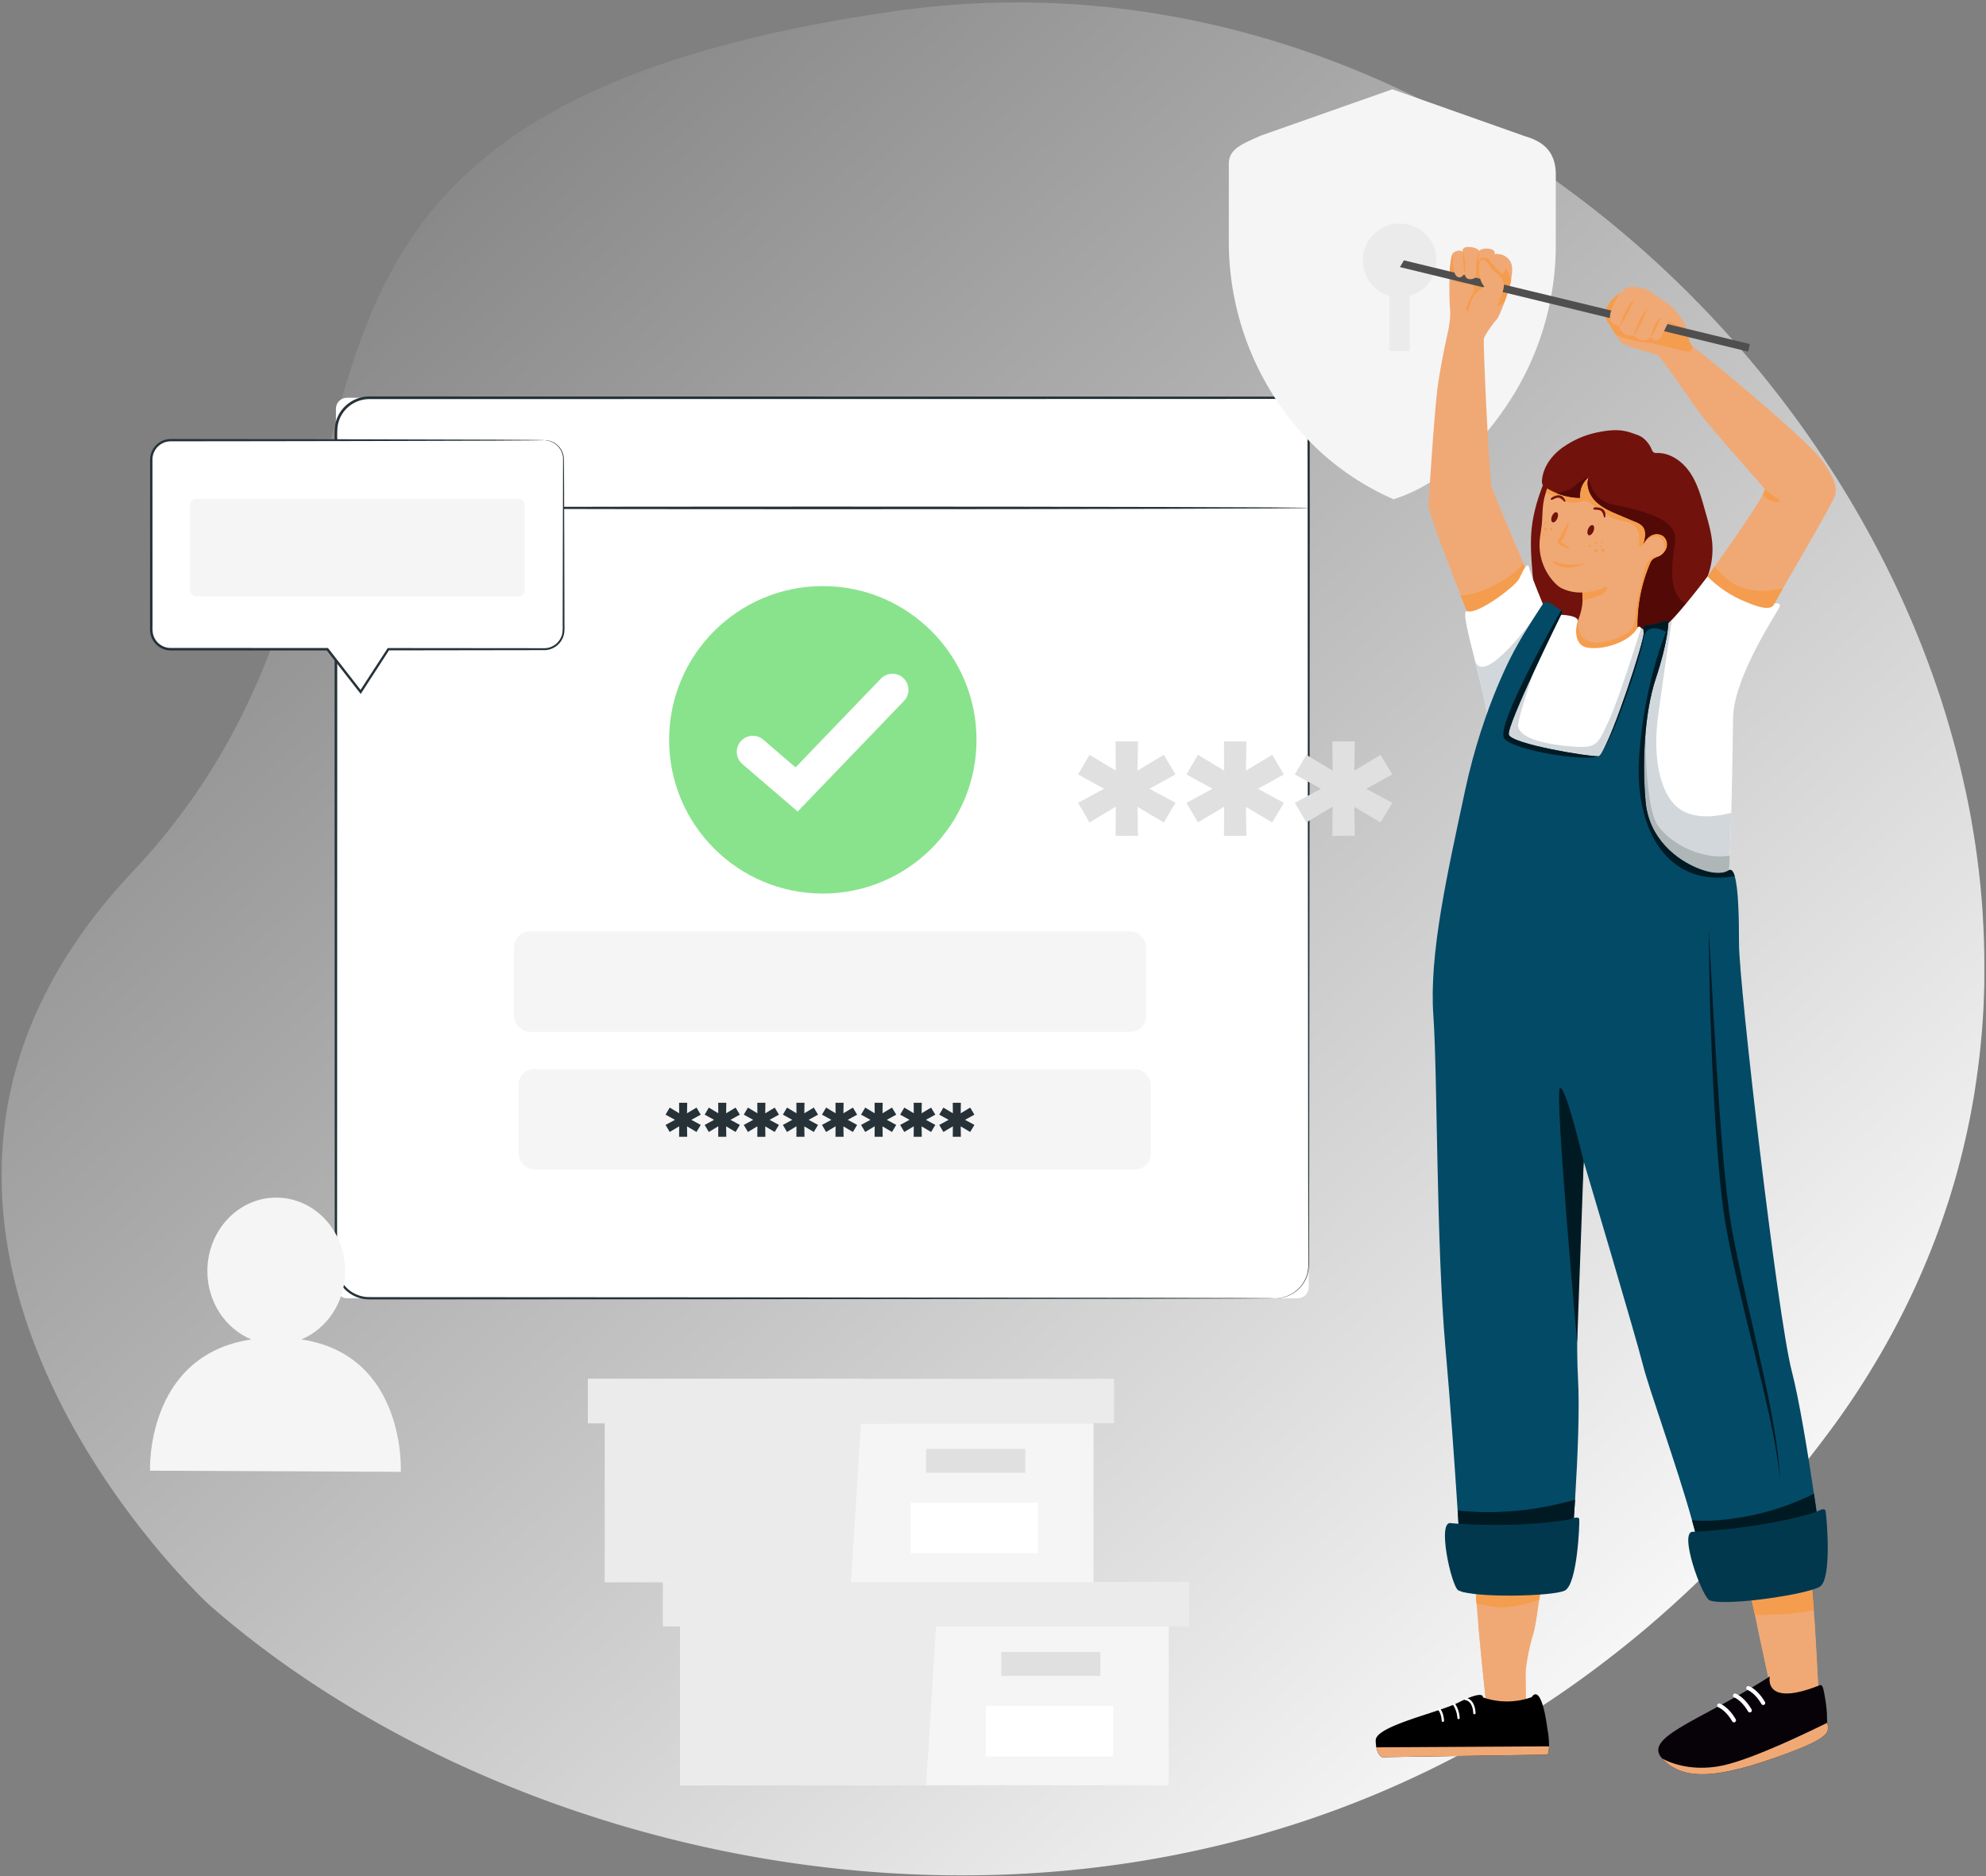 <svg xmlns="http://www.w3.org/2000/svg" xmlns:xlink="http://www.w3.org/1999/xlink" width="1188" height="1122" viewBox="0 0 1188 1122">
  <rect x="0" y="0" width="1188" height="1122" fill="#808080" stroke="none"/>
  <defs>
    <linearGradient id="linear-gradient" x1="0.125" y1="0.109" x2="0.891" y2="0.911" gradientUnits="objectBoundingBox">
      <stop offset="0" stop-color="#fff" stop-opacity="0"/>
      <stop offset="1" stop-color="#fff"/>
    </linearGradient>
    <clipPath id="clip-Contraseña_cambiada_success">
      <rect width="1188" height="1122"/>
    </clipPath>
  </defs>
  <g id="Contraseña_cambiada_success" data-name="Contraseña cambiada success" clip-path="url(#clip-Contraseña_cambiada_success)">
    <path id="Vector" d="M0,699.387v6.4c0,.505,0,.978.033,1.47,0,1.01.055,2.057.088,3.081L.186,712.1l.082,1.743c0,.561.06,1.112.082,1.673l.115,1.813c.038.581.077,1.156.121,1.737s.077,1.156.126,1.737.088,1.152.137,1.729c.082.974.164,1.955.263,2.919v.076q.066.758.148,1.515v.166c.051.459.1.922.148,1.394.06.6.126,1.2.2,1.809.033.248.055.505.088.743.093.759.181,1.516.28,2.268a.984.984,0,0,1,0,.126c.049.343.093.687.137,1.01q.107.851.23,1.707c.082.571.159,1.132.236,1.7.1.657.2,1.314.291,1.971.077.469.148.944.219,1.42.274,1.737.548,3.47.866,5.2q.132.758.28,1.515c.1.505.2,1.116.307,1.675.066.329.126.653.186.976v.11c.126.687.263,1.37.4,2.057.241,1.166.482,2.338.734,3.536.077.369.154.737.236,1.1.142.683.3,1.364.455,2.053.236,1.05.482,2.1.729,3.151.066.278.126.555.2.835.11.469.225.934.34,1.4.066.287.131.565.208.849s.115.475.181.707.1.435.159.647.1.409.159.611c.148.611.307,1.218.466,1.813q1.041,3.971,2.192,7.875a.957.957,0,0,0,.082.284c.033.1.049.166.071.252.077.238.143.505.214.723.225.763.449,1.515.685,2.278.258.849.548,1.7.795,2.526.2.657.406,1.308.619,1.961.241.763.488,1.515.734,2.278.1.3.2.611.307.914.2.621.411,1.236.619,1.853q1.315,3.878,2.74,7.693c.3.839.614,1.671.926,2.526.214.585.433,1.162.658,1.737l.148.383c.093.248.181.505.28.733s.214.557.323.839.252.647.384.974c.06.168.126.329.192.505l.9,2.288q.493,1.228,1,2.456l.356.849c.192.475.389.954.586,1.434,0,.052.049.092.071.142.181.445.367.89.548,1.33q1.452,3.453,2.976,6.844c.093.2.186.409.274.611.038.086.082.166.115.248a.147.147,0,0,1,0,.044c.214.475.433.95.641,1.426.323.7.641,1.4.97,2.091.268.581.548,1.158.8,1.727.367.789.74,1.561,1.1,2.34s.756,1.581,1.14,2.368q.548,1.138,1.1,2.254c.038.086.082.176.126.261.088.178.17.349.258.505.367.743.734,1.479,1.1,2.222s.674,1.34,1.014,2.021l.312.607c.093.186.192.373.291.561.422.823.844,1.641,1.277,2.454.241.469.488.934.734,1.4q4.274,8.08,8.735,15.658.472.821.954,1.621c.625,1.066,1.26,2.132,1.891,3.179.471.783.948,1.571,1.431,2.354.548.9,1.1,1.783,1.644,2.661.416.667.827,1.328,1.244,1.985q3.688,5.894,7.415,11.451,1.332,1.995,2.663,3.945l.055.076q4.077,5.966,8.094,11.477c.389.541.778,1.07,1.167,1.6q4.384,5.954,8.6,11.371c.121.16.247.311.373.469,6.269,8.04,12.215,15.152,17.537,21.214q3.48,3.965,6.576,7.33l.888.964c2.559,2.789,4.877,5.239,6.9,7.336l.778.807c3.288,3.364,5.683,5.718,6.993,6.97l1.134,1.072q2.74,2.435,5.562,4.824,10.6,9.093,21.893,17.76,17.6,13.561,36.805,26.134,6.33,4.148,12.824,8.168,2.642,1.647,5.3,3.253c.575.353,1.15.707,1.737,1.05q11.285,6.8,23.017,13.236c.849.475,1.709.938,2.564,1.4,1.585.859,3.169,1.719,4.764,2.558.669.363,1.342.721,2.011,1.074q23.346,12.336,48.227,23.111,19.054,8.242,38.908,15.5,8.62,3.151,17.395,6.1,26.562,8.94,54.255,15.947c84.635,21.382,176.061,28.408,267.219,15.8a639.5,639.5,0,0,0,64.978-12.421,612.884,612.884,0,0,0,183.265-78.1q12.151-7.715,24.113-16.109,13.579-9.557,26.891-20,6.328-4.966,12.6-10.137,3.552-2.941,7.124-5.95Q991,966.165,996.785,961a679.819,679.819,0,0,0,54.149-54.2q21.543-24.13,41.863-51.371c.323-.439.647-.869.97-1.3s.637-.879.954-1.308.729-1.01,1.1-1.486q1.36-1.848,2.673-3.7c.932-1.308,1.853-2.606,2.773-3.919.833-1.182,1.643-2.368,2.466-3.536l.811-1.176c.707-1.046,1.416-2.08,2.116-3.121s1.386-2.067,2.067-3.1l.839-1.272c.635-.954,1.26-1.921,1.885-2.885.242-.373.487-.753.723-1.126.549-.819,1.058-1.641,1.579-2.46l.365-.587c.254-.387.5-.783.747-1.176q2.246-3.537,4.383-7.142c.062-.092.116-.188.176-.288.769-1.268,1.529-2.526,2.274-3.8a1.606,1.606,0,0,0,.106-.178c.361-.6.717-1.212,1.094-1.823.132-.212.258-.435.385-.653.268-.453.547-.908.795-1.364l.214-.373c.6-1.01,1.188-2.067,1.775-3.1l.745-1.312q.922-1.632,1.825-3.268,1-1.8,1.969-3.6,2.366-4.349,4.6-8.707,1-1.95,1.989-3.9c.631-1.256,1.268-2.524,1.887-3.788.048-.09.1-.192.142-.288q.982-2.021,1.945-4l.034-.08c.651-1.364,1.3-2.727,1.935-4.091q.036-.066.066-.132.937-1.986,1.829-3.971c.385-.833.763-1.671,1.136-2.526.24-.505.475-1.07.711-1.6q.611-1.366,1.2-2.719c.2-.463.407-.934.6-1.4l.335-.773c.214-.505.427-1.01.635-1.485.258-.611.515-1.218.767-1.823.15-.339.3-.683.433-1.01s.27-.623.389-.934c.176-.409.351-.825.549-1.238l.393-.976c.461-1.12.911-2.246,1.366-3.372.07-.168.132-.329.2-.505.034-.082.066-.172.1-.264l.182-.465c.417-1.04.823-2.086,1.228-3.127.076-.182.142-.363.214-.549.214-.541.427-1.086.635-1.633.056-.14.1-.292.16-.439.136-.347.268-.691.4-1.034.088-.238.182-.471.264-.7.044-.112.088-.228.126-.337q.758-2.022,1.5-4.041a.46.46,0,0,0,.04-.122c.258-.687.5-1.38.755-2.067s.5-1.4.741-2.1a.1.1,0,0,1,.038-.1c.142-.389.27-.777.405-1.166q.488-1.384.964-2.763a.739.739,0,0,1,.05-.146c.471-1.38.932-2.763,1.4-4.143v-.046c.054-.166.11-.337.17-.505l.547-1.6c.116-.343.226-.683.335-1.01l.33-1.01c.449-1.374.876-2.753,1.3-4.127a1.326,1.326,0,0,1,.076-.268c.182-.551.351-1.1.515-1.647q.305-.991.593-1.975c.038-.122.076-.238.11-.363.208-.687.415-1.38.613-2.067.164-.545.323-1.086.483-1.631l.148-.505c.088-.314.18-.631.274-.944.2-.687.4-1.368.581-2.051l.312-1.112c.379-1.348.747-2.7,1.1-4.039l.066-.254q.476-1.773.937-3.536c.05-.2.106-.389.154-.585l.11-.435q.357-1.4.7-2.793c.032-.1.054-.2.082-.3.22-.879.437-1.753.651-2.632v-.05c.182-.763.367-1.515.549-2.288.142-.617.289-1.238.433-1.855.032-.15.07-.3.11-.453.148-.647.3-1.284.449-1.931a1.229,1.229,0,0,1,.066-.307c.208-.894.4-1.793.6-2.687.088-.413.182-.823.276-1.232.23-1.056.459-2.106.679-3.167.072-.353.154-.713.226-1.066a1.553,1.553,0,0,1,.054-.263c.016-.09.044-.2.06-.3.144-.661.276-1.318.405-1.981q.281-1.318.549-2.646c.05-.228.082-.449.126-.677.116-.587.23-1.162.339-1.753v-.1a.129.129,0,0,1,0-.04.5.5,0,0,1,.05-.262l.082-.455c.066-.333.126-.673.192-1.01.034-.234.076-.459.12-.693a2.359,2.359,0,0,1,.072-.373c.11-.561.214-1.122.313-1.687.038-.228.082-.465.126-.7.114-.641.224-1.288.333-1.929.05-.294.1-.581.154-.865l.214-1.226c.038-.244.076-.505.12-.723q.287-1.683.549-3.364v-.178a1.66,1.66,0,0,0,.032-.172l.2-1.292c.034-.188.056-.369.088-.551V648c.038-.248.082-.505.116-.739.048-.287.092-.581.136-.872s.084-.551.122-.825c.06-.373.114-.753.164-1.13.088-.541.164-1.076.236-1.621q.084-.554.16-1.108l.092-.641v-.086c.062-.4.116-.8.166-1.2a3.287,3.287,0,0,1,.054-.393c.094-.643.176-1.288.258-1.931l.116-.9c.132-1.01.258-2.061.389-3.091l.114-1.01c.088-.713.176-1.426.254-2.136.054-.455.108-.914.158-1.374l.11-.956v-.076a4.277,4.277,0,0,1,.056-.473c.086-.769.164-1.515.236-2.31,0-.146.038-.3.048-.443.056-.505.1-.974.148-1.46.04-.359.066-.713.1-1.072.056-.581.116-1.15.172-1.727q.41-4.268.717-8.526c.044-.577.078-1.152.122-1.727.06-.849.12-1.687.174-2.526l.034-.505c.082-1.314.164-2.638.236-3.955V603c0-.254.032-.505.044-.763.054-.93.1-1.875.148-2.8v-.525a3.65,3.65,0,0,1,.032-.591v-.571c.05-.964.094-1.925.128-2.889a6.014,6.014,0,0,1,.026-.709c0-.773.056-1.515.078-2.308,0-.419.032-.829.044-1.248l.038-1.328c0-.733.032-1.469.054-2.206v-2.052c0-.387,0-.773.028-1.156v-8.707c0-2.158,0-4.309-.054-6.467v-.044q-.051-2.594-.122-5.177v-.036c0-.869-.044-1.737-.076-2.608-.05-1.691-.116-3.384-.188-5.049v-.2c-.038-.839-.082-1.683-.126-2.526v-.026c-.032-.869-.082-1.737-.132-2.606s-.092-1.757-.148-2.638v-.313a3.3,3.3,0,0,0-.038-.611c0-.463-.054-.938-.088-1.4v-.419l-.164-2.41c-.11-1.6-.23-3.2-.357-4.8,0-.172-.032-.349-.044-.505-.064-.829-.13-1.651-.208-2.476-.088-1.086-.186-2.17-.286-3.253v-.076q-.147-1.632-.311-3.253c-.12-1.258-.252-2.526-.389-3.768-.12-1.148-.242-2.3-.373-3.45q-.344-2.965-.711-5.92-.21-1.638-.423-3.278t-.443-3.272c-.132-.96-.274-1.925-.411-2.885q-.285-1.986-.591-3.969l-.082-.547c-.128-.8-.254-1.611-.379-2.408-.17-1.1-.351-2.182-.547-3.268-.144-.92-.3-1.845-.455-2.763-.034-.166-.056-.337-.088-.505-.186-1.086-.373-2.172-.549-3.262s-.387-2.172-.591-3.253q-1.2-6.517-2.576-13c-.17-.809-.339-1.617-.547-2.43s-.341-1.555-.511-2.334l-.032-.152-.066-.294c-.356-1.605-.719-3.223-1.1-4.828-.2-.855-.4-1.707-.6-2.556-.072-.3-.138-.611-.214-.914l-.549-2.344q-.743-3.076-1.539-6.152c-.192-.773-.393-1.551-.6-2.33-.092-.377-.2-.753-.3-1.136q-1.315-5-2.739-9.975c-.21-.733-.411-1.46-.625-2.188s-.379-1.312-.549-1.969c-.261-.91-.547-1.815-.8-2.727q-.311-1.072-.641-2.138-.383-1.3-.795-2.6c-.214-.723-.439-1.446-.669-2.168-.817-2.622-1.645-5.247-2.51-7.859-.3-.92-.6-1.839-.91-2.747q-1.1-3.214-2.192-6.421c-.475-1.364-.952-2.733-1.442-4.1-.28-.783-.547-1.575-.843-2.358q-3.42-9.476-7.19-18.86-1.168-2.932-2.38-5.85-1.608-3.878-3.286-7.749c-.16-.373-.323-.753-.489-1.12-.076-.188-.152-.375-.24-.561s-.17-.373-.248-.561l-.455-1.04c-.148-.349-.3-.693-.455-1.036-.327-.747-.657-1.515-.99-2.242-.066-.152-.132-.307-.2-.465-.465-1.01-.927-2.066-1.392-3.1s-.871-1.913-1.316-2.879q-2.006-4.364-4.087-8.7c-.346-.727-.7-1.45-1.052-2.176-.471-.98-.954-1.961-1.436-2.939l-1.529-3.1c-1.146-2.282-2.3-4.546-3.474-6.844-.122-.242-.248-.483-.379-.727-.427-.843-.87-1.681-1.31-2.526q-1.713-3.282-3.474-6.567c-.471-.883-.954-1.773-1.436-2.652q-1.929-3.534-3.929-7.072c-.12-.222-.241-.443-.367-.661-.088-.168-.18-.323-.268-.479q-.587-1.045-1.18-2.086-.968-1.7-1.955-3.4c-.587-1.01-1.174-2.021-1.771-3.031s-1.238-2.112-1.863-3.167q-3.81-6.406-7.777-12.735c-.417-.663-.827-1.318-1.25-1.975l-.076-.128c-.357-.569-.719-1.136-1.1-1.7-.549-.829-1.058-1.661-1.589-2.486s-1-1.545-1.5-2.314q-5.343-8.212-10.961-16.275c-.629-.914-1.27-1.829-1.911-2.731l-.725-1.01c-.192-.274-.377-.541-.547-.8q-.779-1.105-1.567-2.206c-.549-.793-1.134-1.581-1.711-2.37q-1.018-1.423-2.061-2.837l-.679-.934-1.8-2.44q-2.45-3.294-4.932-6.567c-.549-.743-1.13-1.485-1.7-2.222q-2.483-3.22-5-6.421-.755-.97-1.527-1.939-6.861-8.622-14.036-17.023c-.3-.357-.607-.711-.914-1.07-.729-.859-1.468-1.707-2.192-2.562q-2.552-2.953-5.151-5.874c-.707-.789-1.408-1.585-2.114-2.369q-2.6-2.894-5.229-5.758-1.2-1.318-2.428-2.627-1.336-1.44-2.685-2.869c-.855-.9-1.7-1.8-2.554-2.7-.647-.667-1.288-1.339-1.935-2.021q-1.956-2.02-3.927-4.041-1-1.01-2.013-2.046c-.827-.849-1.643-1.682-2.494-2.526q-2.74-2.743-5.479-5.445l-2.7-2.622c-.459-.45-.93-.9-1.4-1.344q-.9-.874-1.8-1.727-2.483-2.364-4.982-4.7C873.227,46.6,708.22-19.745,534.079,5.254,497.361,10.527,464.9,16.972,436.2,24.479q-13.7,3.576-26.306,7.481c-151.177,46.789-185.835,127.2-210.66,220.4-.23.869-.466,1.743-.69,2.612-.351,1.324-.7,2.652-1.047,3.981q-.855,3.306-1.71,6.631-1.7,6.664-3.381,13.385-2.022,8.083-4.066,16.245c-2.839,11.3-5.771,22.732-8.949,34.268q-1.151,4.151-2.34,8.33c-.395,1.4-.806,2.793-1.211,4.187q-1.836,6.274-3.8,12.577-1.3,4.2-2.7,8.42-2.74,8.443-5.842,16.911c-.773,2.126-1.556,4.243-2.362,6.371-.269.711-.548,1.414-.816,2.12q-.921,2.42-1.874,4.814-.732,1.842-1.485,3.688c-.356.879-.718,1.753-1.1,2.632-.515,1.248-1.036,2.526-1.573,3.754q-1.545,3.636-3.173,7.278c-.5,1.126-1,2.248-1.524,3.374a390.084,390.084,0,0,1-31.434,56.245c-.586.875-1.184,1.743-1.776,2.616q-6.127,8.91-12.993,17.8-2.461,3.175-5.02,6.343-.855,1.06-1.721,2.11-1.726,2.108-3.507,4.229l-1.8,2.106c-.258.307-.548.611-.784.914s-.548.6-.784.908q-1.03,1.2-2.082,2.39-1.853,2.111-3.749,4.207-2.85,3.154-5.82,6.3-6.763,7.182-12.862,14.376c-.773.914-1.54,1.823-2.3,2.737q-5.212,6.274-9.919,12.557c-.285.389-.581.779-.871,1.168q-4.34,5.843-8.275,11.678c-.329.505-.658.974-.981,1.464l-.181.273c-.477.713-.937,1.42-1.4,2.133s-.833,1.288-1.249,1.929l-.406.631-.822,1.3q-.674,1.066-1.332,2.136c-.356.575-.712,1.152-1.058,1.733l-.143.228-1.019,1.7c-.438.737-.866,1.466-1.293,2.192l-.97,1.677c-.373.647-.734,1.288-1.1,1.935l-.839,1.515c-.433.777-.855,1.551-1.277,2.324l-1.025,1.913q-.789,1.477-1.551,2.951l-.849,1.651c-.839,1.647-1.644,3.294-2.444,4.94q-.828,1.728-1.644,3.456l-.165.357c-.29.633-.586,1.274-.871,1.9s-.548,1.274-.85,1.9c-.23.505-.455,1.046-.685,1.565-.044.112-.1.222-.148.343-.274.627-.548,1.258-.811,1.895s-.548,1.268-.795,1.9c-.521,1.262-1.036,2.526-1.535,3.8-.247.631-.493,1.262-.734,1.895-.274.707-.548,1.414-.8,2.11l-.647,1.743-.608,1.693c-.071.2-.137.4-.214.6q-.586,1.659-1.145,3.318a.718.718,0,0,0-.033.08l-.422,1.254c-.06.186-.12.367-.175.555-.082.268-.175.541-.263.813l-.345,1.076c-.2.631-.4,1.262-.6,1.889-.137.449-.28.9-.411,1.35-.055.182-.109.357-.159.539-.17.547-.334,1.1-.493,1.643a1.262,1.262,0,0,1-.066.236c-.181.633-.367,1.258-.548,1.885l-.066.222c-.038.112-.066.228-.1.339s-.082.3-.121.449c-.082.294-.164.581-.236.875s-.2.691-.285,1.01l-.225.839c-.2.737-.389,1.484-.581,2.222-.066.268-.131.539-.208.809s-.121.505-.175.727c-.038.156-.077.313-.121.469-.1.4-.192.793-.285,1.182-.132.551-.263,1.106-.389,1.657-.038.146-.071.287-.1.439-.131.581-.268,1.152-.395,1.727-.049.212-.093.425-.142.641-.027.142-.06.284-.088.431-.208.934-.4,1.863-.6,2.8a1.059,1.059,0,0,1-.044.222l-.2,1.01-.131.653c-.055.242-.1.505-.142.711s-.093.505-.137.713l-.329,1.769c-.06.311-.115.625-.17.934s-.131.753-.192,1.12l-.055.333c-.049.244-.088.481-.126.713-.071.383-.132.763-.192,1.146s-.1.667-.159,1.01-.088.571-.131.859c-.055.349-.109.7-.159,1.046s-.077.541-.115.809c-.093.575-.17,1.156-.258,1.727v.116c-.066.505-.126.97-.186,1.45,0,.132-.033.268-.044.393-.033.208-.066.415-.088.617s-.044.339-.06.505c-.033.248-.06.505-.088.727s-.038.343-.066.505c-.049.415-.1.825-.142,1.234a.342.342,0,0,0,0,.1c-.071.615-.137,1.232-.2,1.843v.162c-.027.222-.049.439-.071.657-.038.327-.066.667-.1,1.01-.121,1.228-.236,2.45-.334,3.672l-.033.419c0,.142-.027.284-.038.419-.033.333-.055.661-.071,1.01-.049.637-.1,1.284-.143,1.919,0,.238-.027.471-.049.709,0,.343-.044.681-.06,1.01v.272c-.033.505-.055,1.01-.088,1.551Q.181,691.35.1,693.73v1.1l-.033,1.1v2.608A2.99,2.99,0,0,0,0,699.387Z" transform="translate(1 1.444)" fill="url(#linear-gradient)"/>
    <g id="Grupo_21651" data-name="Grupo 21651" transform="translate(-309.129 -48.393)">
      <g id="Screens" transform="translate(509.285 285.493)">
        <g id="Grupo_142" data-name="Grupo 142" transform="translate(0 0)">
          <g id="Grupo_85" data-name="Grupo 85">
            <g id="Grupo_82" data-name="Grupo 82" transform="translate(0.793 0.791)">
              <rect id="Rectángulo_5" data-name="Rectángulo 5" width="581.896" height="538.54" rx="6.56" fill="#fff"/>
            </g>
            <g id="Grupo_84" data-name="Grupo 84">
              <g id="Grupo_83" data-name="Grupo 83">
                <path id="Trazado_15" data-name="Trazado 15" d="M753.031,587.36s.482-.052,1.432-.115a19.71,19.71,0,0,0,10.354-3.924,19.571,19.571,0,0,0,6.026-7.386c1.721-3.283,2.07-7.429,1.9-11.959q-.014-6.805-.036-14.869c-.021-10.749-.046-23.148-.073-37.1-.058-55.851-.146-136.637-.252-236.456-.027-49.915-.061-104.592-.094-163.284q-.041-21.99-.082-44.723a19.262,19.262,0,0,0-12.457-16.805c-3.484-1.451-7.3-1.217-11.2-1.226q-5.822,0-11.683.006-46.9.014-96.441.033L211,49.608a19.288,19.288,0,0,0-12.56,4.682,18.877,18.877,0,0,0-6.4,11.726,55.98,55.98,0,0,0-.215,6.97V94.2q0,28.212,0,56.042,0,55.646-.012,109.566c-.015,71.834-.03,141.122-.046,207.13q-.018,49.5-.033,96.454c.015,1.939-.052,3.942.085,5.787a19.678,19.678,0,0,0,1.311,5.45,19.415,19.415,0,0,0,6.885,8.624,19.175,19.175,0,0,0,10.412,3.4q5.726.018,11.4.033,22.75.009,44.769.021c58.7.033,113.374.067,163.293.094,99.816.106,180.6.194,236.441.252l64.284.149c7.335.033,12.93.061,16.717.079,3.766.027,5.7.082,5.7.082s-1.93.055-5.7.079c-3.787.018-9.383.046-16.717.079l-64.284.149c-55.845.058-136.625.146-236.441.252-49.919.027-104.6.061-163.293.094q-22.013.014-44.769.021-5.694-.009-11.437-.021a20.569,20.569,0,0,1-11.155-3.632,20.8,20.8,0,0,1-7.386-9.237,21.021,21.021,0,0,1-1.408-5.842c-.152-2.042-.076-3.948-.1-5.911q-.014-46.907-.033-96.454c-.015-66.008-.03-135.3-.046-207.13q0-53.876-.012-109.566,0-27.825,0-56.042V72.986a56.566,56.566,0,0,1,.231-7.192,20.433,20.433,0,0,1,6.925-12.7A20.881,20.881,0,0,1,211,48.027c152.314.024,297.426.046,429.418.064q49.5.018,96.441.033l11.683,0c3.8.012,7.938-.234,11.68,1.323a20.621,20.621,0,0,1,13.325,18.007q.023,22.768.042,44.805c-.034,58.691-.067,113.368-.094,163.284-.106,99.819-.194,180.605-.252,236.456-.027,13.956-.052,26.355-.073,37.1q-.023,8.061-.036,14.869c.148,4.494-.234,8.8-2.006,12.1a19.735,19.735,0,0,1-6.172,7.441,20.228,20.228,0,0,1-6.288,3.107,19.252,19.252,0,0,1-4.2.707C753.513,587.363,753.031,587.36,753.031,587.36Z" transform="translate(-190.25 -48.027)" fill="#263238"/>
              </g>
            </g>
          </g>
          <g id="Grupo_86" data-name="Grupo 86" transform="translate(24.587 28.055)">
            <path id="Trazado_16" data-name="Trazado 16" d="M218.471,67.332a10.06,10.06,0,1,1-10.06-10.06A10.059,10.059,0,0,1,218.471,67.332Z" transform="translate(-198.352 -57.272)" fill="#263238"/>
          </g>
          <g id="Grupo_87" data-name="Grupo 87" transform="translate(53.97 28.055)">
            <ellipse id="Elipse_1" data-name="Elipse 1" cx="10.06" cy="10.06" rx="10.06" ry="10.06" fill="#263238"/>
          </g>
          <g id="Grupo_88" data-name="Grupo 88" transform="translate(83.352 28.055)">
            <ellipse id="Elipse_2" data-name="Elipse 2" cx="10.06" cy="10.06" rx="10.06" ry="10.06" fill="#263238"/>
          </g>
          <g id="Grupo_90" data-name="Grupo 90" transform="translate(0.793 65.862)">
            <g id="Grupo_89" data-name="Grupo 89">
              <path id="Trazado_17" data-name="Trazado 17" d="M772.409,70.52c0,.437-130.274.792-290.935.792-160.716,0-290.963-.355-290.963-.792s130.246-.789,290.963-.789C642.135,69.731,772.409,70.086,772.409,70.52Z" transform="translate(-190.511 -69.731)" fill="#263238"/>
            </g>
          </g>
          <g id="Grupo_138" data-name="Grupo 138" transform="translate(107.291 319.968)">
            <rect id="Rectángulo_7" data-name="Rectángulo 7" width="378.149" height="60.028" rx="9.317" fill="#f5f5f5"/>
          </g>
          <g id="Grupo_139" data-name="Grupo 139" transform="translate(110.072 402.279)">
            <rect id="Rectángulo_8" data-name="Rectángulo 8" width="378.149" height="60.028" rx="9.317" fill="#f5f5f5"/>
          </g>
          <g id="Grupo_141" data-name="Grupo 141" transform="translate(197.99 422.411)">
            <path id="Trazado_49" data-name="Trazado 49" d="M270.9,197.432l5.614,3.041-2.525,4.227-5.669-3.35.1,6.236h-4.843l.052-6.288-5.669,3.4-2.473-4.227,5.617-3.041-5.617-3.092,2.473-4.224,5.669,3.4-.052-6.291h4.843l-.1,6.291,5.669-3.4,2.525,4.224Z" transform="translate(-255.495 -187.227)" fill="#263238"/>
            <path id="Trazado_50" data-name="Trazado 50" d="M278.611,197.432l5.614,3.041L281.7,204.7l-5.669-3.35.1,6.236h-4.843l.052-6.288-5.669,3.4-2.473-4.227,5.617-3.041L263.2,194.34l2.473-4.224,5.669,3.4-.052-6.291h4.843l-.1,6.291,5.669-3.4,2.525,4.224Z" transform="translate(-239.815 -187.227)" fill="#263238"/>
            <path id="Trazado_51" data-name="Trazado 51" d="M286.317,197.432l5.617,3.041-2.528,4.227-5.669-3.35.1,6.236H279l.052-6.288-5.669,3.4-2.473-4.227,5.617-3.041-5.617-3.092,2.473-4.224,5.669,3.4L279,187.227h4.843l-.1,6.291,5.669-3.4,2.528,4.224Z" transform="translate(-224.136 -187.227)" fill="#263238"/>
            <path id="Trazado_52" data-name="Trazado 52" d="M294.024,197.432l5.617,3.041-2.525,4.227-5.672-3.35.106,6.236h-4.846l.052-6.288-5.669,3.4-2.473-4.227,5.617-3.041-5.617-3.092,2.473-4.224,5.669,3.4-.052-6.291h4.846l-.106,6.291,5.672-3.4,2.525,4.224Z" transform="translate(-208.456 -187.227)" fill="#263238"/>
            <path id="Trazado_53" data-name="Trazado 53" d="M301.731,197.432l5.617,3.041-2.525,4.227-5.672-3.35.106,6.236h-4.846l.052-6.288-5.669,3.4-2.473-4.227,5.617-3.041-5.617-3.092,2.473-4.224,5.669,3.4-.052-6.291h4.846l-.106,6.291,5.672-3.4,2.525,4.224Z" transform="translate(-192.776 -187.227)" fill="#263238"/>
            <path id="Trazado_54" data-name="Trazado 54" d="M309.439,197.432l5.617,3.041-2.525,4.227-5.672-3.35.106,6.236h-4.846l.052-6.288-5.669,3.4-2.473-4.227,5.617-3.041-5.617-3.092,2.473-4.224,5.669,3.4-.052-6.291h4.846l-.106,6.291,5.672-3.4,2.525,4.224Z" transform="translate(-177.095 -187.227)" fill="#263238"/>
            <path id="Trazado_55" data-name="Trazado 55" d="M317.144,197.432l5.617,3.041-2.525,4.227-5.672-3.35.106,6.236h-4.846l.055-6.288-5.672,3.4-2.473-4.227,5.62-3.041-5.62-3.092,2.473-4.224,5.672,3.4-.055-6.291h4.846l-.106,6.291,5.672-3.4,2.525,4.224Z" transform="translate(-161.417 -187.227)" fill="#263238"/>
            <path id="Trazado_56" data-name="Trazado 56" d="M324.851,197.432l5.617,3.041-2.525,4.227-5.672-3.35.106,6.236h-4.846l.055-6.288-5.672,3.4-2.473-4.227,5.62-3.041-5.62-3.092,2.473-4.224,5.672,3.4-.055-6.291h4.846l-.106,6.291,5.672-3.4,2.525,4.224Z" transform="translate(-145.737 -187.227)" fill="#263238"/>
          </g>
          <circle id="Elipse_1371" data-name="Elipse 1371" cx="91.941" cy="91.941" r="91.941" transform="translate(200.097 113.409)" fill="#89e38d"/>
          <path id="Trazado_22188" data-name="Trazado 22188" d="M21.351,64.01,47.549,86.5l57.313-59.6" transform="translate(228.816 148.538)" fill="none" stroke="#fff" stroke-linecap="round" stroke-width="19.2"/>
        </g>
      </g>
      <g id="Grupo_5" data-name="Grupo 5" transform="translate(398.871 764.618)">
        <g id="Grupo_4" data-name="Grupo 4" transform="translate(0)">
          <g id="Grupo_3" data-name="Grupo 3">
            <g id="Grupo_2" data-name="Grupo 2">
              <g id="Grupo_1" data-name="Grupo 1">
                <path id="Trazado_1" data-name="Trazado 1" d="M494.861,176.969c15.249-6.4,26.1-22.125,26.188-40.66.1-24.276-18.274-44.045-41.041-44.151s-41.3,19.491-41.4,43.77c-.076,18.7,10.846,34.622,26.264,41.041-63.431,9.559-60.555,78.5-60.555,78.5l150,.692S557.739,186.469,494.861,176.969Z" transform="translate(-404.3 -92.158)" fill="#f5f5f5"/>
              </g>
            </g>
          </g>
        </g>
      </g>
      <g id="Grupo_13" data-name="Grupo 13" transform="translate(1044.193 101.793)">
        <g id="Grupo_10" data-name="Grupo 10">
          <g id="Grupo_9" data-name="Grupo 9">
            <g id="Grupo_8" data-name="Grupo 8">
              <g id="Grupo_7" data-name="Grupo 7">
                <g id="Grupo_6" data-name="Grupo 6">
                  <path id="Trazado_2" data-name="Trazado 2" d="M275.284,57.616,195.62,29.443,116.728,57.236c-10.07,4.684-18.9,7.489-18.9,16.728v46a171.878,171.878,0,0,0,25.986,91.549c14.717,23.518,37.5,47.735,72.584,63.124,32.246-10.315,56.315-37.813,71.032-61.33a171.848,171.848,0,0,0,25.986-91.549V80.394C293.413,67.218,286.325,60.783,275.284,57.616Z" transform="translate(-97.824 -29.443)" fill="#f5f5f5"/>
                </g>
              </g>
            </g>
          </g>
        </g>
        <g id="Grupo_12" data-name="Grupo 12" transform="translate(80.14 80.377)">
          <g id="Grupo_11" data-name="Grupo 11">
            <path id="Trazado_3" data-name="Trazado 3" d="M171.743,81.392a22.058,22.058,0,1,0-28.076,21.122v32.975H155.7V102.514A21.991,21.991,0,0,0,171.743,81.392Z" transform="translate(-127.627 -59.334)" fill="#ebebeb"/>
          </g>
        </g>
      </g>
      <g id="Grupo_14" data-name="Grupo 14" transform="translate(954.008 491.83)">
        <path id="Trazado_4" data-name="Trazado 4" d="M444.594,217.6l15.572,8.425-7,11.717-15.713-9.288.287,17.288H424.311l.142-17.43-15.714,9.43-6.86-11.717,15.572-8.425-15.572-8.573,6.86-11.714,15.714,9.43-.142-17.43h13.427l-.287,17.43,15.713-9.43,7,11.714Z" transform="translate(-401.879 -189.315)" fill="#e0e0e0"/>
        <path id="Trazado_5" data-name="Trazado 5" d="M465.636,217.6l15.572,8.425-7,11.717-15.714-9.288.287,17.288H445.353l.142-17.43-15.714,9.43-6.86-11.717,15.572-8.425-15.572-8.573,6.86-11.714,15.714,9.43-.142-17.43H458.78l-.287,17.43,15.714-9.43,7,11.714Z" transform="translate(-358.076 -189.315)" fill="#e0e0e0"/>
        <path id="Trazado_6" data-name="Trazado 6" d="M486.679,217.6l15.572,8.425-7,11.717-15.713-9.288.287,17.288H466.4l.142-17.43-15.714,9.43-6.86-11.717,15.572-8.425-15.572-8.573,6.86-11.714,15.714,9.43-.142-17.43h13.427l-.287,17.43,15.713-9.43,7,11.714Z" transform="translate(-314.271 -189.315)" fill="#e0e0e0"/>
      </g>
      <g id="Grupo_46" data-name="Grupo 46" transform="translate(705.746 994.471)">
        <g id="Grupo_45" data-name="Grupo 45" transform="translate(0 0)">
          <g id="Grupo_20" data-name="Grupo 20" transform="translate(10.22 26.57)">
            <g id="Grupo_19" data-name="Grupo 19">
              <g id="Grupo_18" data-name="Grupo 18">
                <g id="Grupo_17" data-name="Grupo 17">
                  <g id="Grupo_16" data-name="Grupo 16">
                    <g id="Grupo_15" data-name="Grupo 15">
                      <path id="Trazado_7" data-name="Trazado 7" d="M536,437.855v95.037H243.735V437.855Z" transform="translate(-243.735 -437.855)" fill="#f5f5f5"/>
                    </g>
                  </g>
                </g>
              </g>
            </g>
          </g>
          <g id="Grupo_26" data-name="Grupo 26">
            <g id="Grupo_25" data-name="Grupo 25">
              <g id="Grupo_24" data-name="Grupo 24">
                <g id="Grupo_23" data-name="Grupo 23">
                  <g id="Grupo_22" data-name="Grupo 22">
                    <g id="Grupo_21" data-name="Grupo 21">
                      <path id="Trazado_8" data-name="Trazado 8" d="M554.474,429.171v26.57H239.727v-26.57H554.474Z" transform="translate(-239.727 -429.171)" fill="#ebebeb"/>
                    </g>
                  </g>
                </g>
              </g>
            </g>
          </g>
          <g id="Grupo_32" data-name="Grupo 32" transform="translate(0)">
            <g id="Grupo_31" data-name="Grupo 31">
              <g id="Grupo_30" data-name="Grupo 30">
                <g id="Grupo_29" data-name="Grupo 29">
                  <g id="Grupo_28" data-name="Grupo 28">
                    <g id="Grupo_27" data-name="Grupo 27">
                      <path id="Trazado_9" data-name="Trazado 9" d="M446.533,550.778H299.379V455.741H289.16v-26.57H452.666v24.112Z" transform="translate(-289.16 -429.171)" fill="#ebebeb"/>
                    </g>
                  </g>
                </g>
              </g>
            </g>
          </g>
          <g id="Grupo_38" data-name="Grupo 38" transform="translate(202.338 41.896)">
            <g id="Grupo_37" data-name="Grupo 37" transform="translate(0)">
              <g id="Grupo_36" data-name="Grupo 36">
                <g id="Grupo_35" data-name="Grupo 35">
                  <g id="Grupo_34" data-name="Grupo 34">
                    <g id="Grupo_33" data-name="Grupo 33">
                      <rect id="Rectángulo_1" data-name="Rectángulo 1" width="59.27" height="14.305" fill="#e0e0e0"/>
                    </g>
                  </g>
                </g>
              </g>
            </g>
          </g>
          <g id="Grupo_44" data-name="Grupo 44" transform="translate(193.13 74.086)">
            <g id="Grupo_43" data-name="Grupo 43" transform="translate(0)">
              <g id="Grupo_42" data-name="Grupo 42">
                <g id="Grupo_41" data-name="Grupo 41">
                  <g id="Grupo_40" data-name="Grupo 40">
                    <g id="Grupo_39" data-name="Grupo 39">
                      <rect id="Rectángulo_2" data-name="Rectángulo 2" width="76.107" height="30.209" fill="#fff"/>
                    </g>
                  </g>
                </g>
              </g>
            </g>
          </g>
        </g>
      </g>
      <g id="Grupo_78" data-name="Grupo 78" transform="translate(660.782 872.99)">
        <g id="Grupo_77" data-name="Grupo 77" transform="translate(0 0)">
          <g id="Grupo_52" data-name="Grupo 52" transform="translate(10.219 26.57)">
            <g id="Grupo_51" data-name="Grupo 51">
              <g id="Grupo_50" data-name="Grupo 50">
                <g id="Grupo_49" data-name="Grupo 49">
                  <g id="Grupo_48" data-name="Grupo 48">
                    <g id="Grupo_47" data-name="Grupo 47">
                      <path id="Trazado_10" data-name="Trazado 10" d="M550.7,398.149v95.037H258.432V398.149Z" transform="translate(-258.432 -398.149)" fill="#f5f5f5"/>
                    </g>
                  </g>
                </g>
              </g>
            </g>
          </g>
          <g id="Grupo_58" data-name="Grupo 58" transform="translate(0)">
            <g id="Grupo_57" data-name="Grupo 57">
              <g id="Grupo_56" data-name="Grupo 56">
                <g id="Grupo_55" data-name="Grupo 55">
                  <g id="Grupo_54" data-name="Grupo 54">
                    <g id="Grupo_53" data-name="Grupo 53">
                      <path id="Trazado_11" data-name="Trazado 11" d="M569.17,389.465v26.57H254.424v-26.57H569.17Z" transform="translate(-254.424 -389.465)" fill="#ebebeb"/>
                    </g>
                  </g>
                </g>
              </g>
            </g>
          </g>
          <g id="Grupo_64" data-name="Grupo 64" transform="translate(0)">
            <g id="Grupo_63" data-name="Grupo 63">
              <g id="Grupo_62" data-name="Grupo 62">
                <g id="Grupo_61" data-name="Grupo 61">
                  <g id="Grupo_60" data-name="Grupo 60">
                    <g id="Grupo_59" data-name="Grupo 59">
                      <path id="Trazado_12" data-name="Trazado 12" d="M461.23,511.072H314.076V416.035h-10.22v-26.57H467.362v24.112Z" transform="translate(-303.856 -389.465)" fill="#ebebeb"/>
                    </g>
                  </g>
                </g>
              </g>
            </g>
          </g>
          <g id="Grupo_70" data-name="Grupo 70" transform="translate(202.338 41.896)">
            <g id="Grupo_69" data-name="Grupo 69" transform="translate(0)">
              <g id="Grupo_68" data-name="Grupo 68">
                <g id="Grupo_67" data-name="Grupo 67">
                  <g id="Grupo_66" data-name="Grupo 66">
                    <g id="Grupo_65" data-name="Grupo 65">
                      <rect id="Rectángulo_3" data-name="Rectángulo 3" width="59.27" height="14.305" fill="#e0e0e0"/>
                    </g>
                  </g>
                </g>
              </g>
            </g>
          </g>
          <g id="Grupo_76" data-name="Grupo 76" transform="translate(193.129 74.087)">
            <g id="Grupo_75" data-name="Grupo 75" transform="translate(0)">
              <g id="Grupo_74" data-name="Grupo 74">
                <g id="Grupo_73" data-name="Grupo 73">
                  <g id="Grupo_72" data-name="Grupo 72">
                    <g id="Grupo_71" data-name="Grupo 71">
                      <rect id="Rectángulo_4" data-name="Rectángulo 4" width="76.107" height="30.209" fill="#fff"/>
                    </g>
                  </g>
                </g>
              </g>
            </g>
          </g>
        </g>
      </g>
      <g id="Message" transform="translate(398.871 310.96)">
        <g id="Grupo_171" data-name="Grupo 171" transform="translate(0 0)">
          <g id="Grupo_167" data-name="Grupo 167">
            <g id="Grupo_164" data-name="Grupo 164" transform="translate(0.744 0.686)">
              <path id="Trazado_72" data-name="Trazado 72" d="M376.762,135.354H153.369a11.62,11.62,0,0,0-11.62,11.62V248.742a11.62,11.62,0,0,0,11.62,11.621h93.718l19.9,25.527,16.59-25.527h93.182a11.62,11.62,0,0,0,11.62-11.621V146.974A11.62,11.62,0,0,0,376.762,135.354Z" transform="translate(-141.749 -135.354)" fill="#fff"/>
            </g>
            <g id="Grupo_166" data-name="Grupo 166">
              <g id="Grupo_165" data-name="Grupo 165">
                <path id="Trazado_73" data-name="Trazado 73" d="M377.247,135.8s.373-.02,1.1,0a11.231,11.231,0,0,1,3.186.708,11.473,11.473,0,0,1,4.419,2.988,11.736,11.736,0,0,1,3.06,6.642c.215,11.084.178,27.2.27,47.615.026,10.209.054,21.477.083,33.7q.022,9.171.04,19.051a27.358,27.358,0,0,1-.229,5.073,12.2,12.2,0,0,1-11.388,9.782l-93.726.141.579-.315c-5.208,8.027-10.835,16.7-16.57,25.538l-.545.837-.614-.786L247,261.26l.576.281-80.54.017h-9.676c-1.635-.032-3.149.069-4.9-.086a12.278,12.278,0,0,1-4.812-1.6,12.425,12.425,0,0,1-5.848-7.961,21.584,21.584,0,0,1-.307-4.892v-4.735q0-18.906.011-37.222t.017-35.925q.009-8.806.011-17.416l.006-4.3a12.343,12.343,0,0,1,6.682-10.941,11.956,11.956,0,0,1,4.224-1.285c1.506-.138,2.845-.066,4.239-.083l8.251.009,16.16.017q15.934.017,30.907.037c19.937.032,38.512.063,55.472.092,33.878.1,61.309.181,80.322.235,9.45.063,16.794.109,21.839.141q3.691.052,5.678.075c1.282.026,1.936.077,1.936.077s-.654.052-1.936.075q-1.992.03-5.678.075c-5.044.034-12.389.08-21.839.141-19.014.057-46.445.138-80.322.238-16.96.029-35.535.057-55.472.092q-14.957.017-30.907.037-7.967.009-16.16.014l-8.251.009c-1.371.017-2.813-.043-4.084.083a10.557,10.557,0,0,0-3.748,1.144,10.971,10.971,0,0,0-5.916,9.719l0,4.3q0,8.612.011,17.416.009,17.607.017,35.925,0,18.3.011,37.222v4.735a20.208,20.208,0,0,0,.275,4.566,10.929,10.929,0,0,0,5.145,7,10.779,10.779,0,0,0,4.227,1.405c1.448.138,3.152.049,4.732.075h9.676l80.54.017h.356l.218.281L268.037,285.9l-1.159.052,16.61-25.515.2-.313h.373l93.675.086a11.072,11.072,0,0,0,10.359-8.844,26.55,26.55,0,0,0,.227-4.858q.021-9.872.037-19.051c.032-12.226.06-23.493.086-33.7.055-20.359.1-36.482.126-47.569a11.562,11.562,0,0,0-7.121-9.464A13.951,13.951,0,0,0,377.247,135.8Z" transform="translate(-141.489 -135.115)" fill="#263238"/>
              </g>
            </g>
          </g>
          <g id="Grupo_169" data-name="Grupo 169" transform="translate(23.992 35.732)">
            <rect id="Rectángulo_15" data-name="Rectángulo 15" width="200.137" height="58.319" rx="3.545" fill="#f5f5f5"/>
          </g>
        </g>
      </g>
      <g id="Grupo_21565" data-name="Grupo 21565" transform="translate(1132.055 194.953)">
        <path id="Trazado_20542" data-name="Trazado 20542" d="M2569.214,1324.927c-4.089,9.638-7.326,19.73-8.381,30.145-.822,8.113-.312,16.3.374,24.42a113.257,113.257,0,0,0,2.575,17.958c1.7,6.851,4.7,13.631,9.971,18.321,2.842,2.524,6.861,4.443,10.405,3.029a10.759,10.759,0,0,0,4.337-3.645c4.18-5.407,6.27-12.162,7.4-18.912a27.54,27.54,0,0,0,.252-9.708,18.448,18.448,0,0,0-3.271-7.336,6.6,6.6,0,0,0-3.175-2.62,2.9,2.9,0,0,0-3.534,1.424,40.36,40.36,0,0,1-8.875-14.136,31.966,31.966,0,0,1-1.394-16.994c.419-2.07,1.075-4.094,1.409-6.185a39.353,39.353,0,0,0,0-9.28,9.117,9.117,0,0,0-1.348-4.786C2574.541,1324.765,2571.5,1324.381,2569.214,1324.927Z" transform="translate(-2467.555 -1185.302)" fill="#72120c"/>
        <path id="Trazado_20543" data-name="Trazado 20543" d="M2647.42,1349.964c-1.1,2.524-3.226,4.423-5.084,6.457-8.84,9.719-11.9,23.587-11.253,36.709.222,4.483.808,9.168-.929,13.313-2.949,7.028-11.385,9.88-18.963,10.683-4.665.5-9.547.5-13.844-1.4s-7.846-6.058-7.775-10.774a17.168,17.168,0,0,1,2.02-6.911h0c.333-.732.681-1.459,1.01-2.186,2.954-6.674,4.23-11.788,3.625-19.064a25.934,25.934,0,0,1-12.859-2.777,14.813,14.813,0,0,1-3.2-2.524,32.888,32.888,0,0,1-9.542-24.481c.162-3.534.909-7.068,1.282-10.6.5-4.625.338-9.32,1.115-13.9a37.347,37.347,0,0,1,1.429-5.629c2.681-8.078,7.825-15.318,12.854-22.3l4.746-2.055.788-.338a48.671,48.671,0,0,1,6.306-.368,16,16,0,0,1,6.3,1.287c1.752.8,3.292,2.019,4.988,2.923,3.312,1.787,7.1,2.423,10.683,3.574a37.949,37.949,0,0,1,23.617,22.784c2.1,5.776,2.747,11.965,3.373,18.084C2648.4,1343.648,2648.7,1347.016,2647.42,1349.964Z" transform="translate(-2472.6 -1169.016)" fill="#f0a975"/>
        <path id="Trazado_20544" data-name="Trazado 20544" d="M2651.85,1340.454c-.626-6.119-1.272-12.309-3.372-18.084a37.95,37.95,0,0,0-23.618-22.784c-3.579-1.151-7.371-1.787-10.683-3.574-1.7-.914-3.236-2.125-4.988-2.923a16,16,0,0,0-6.3-1.287c-2.439.262-4.811.5-7.068.707l-4.746,2.055c-5.049,6.982-10.173,14.222-12.854,22.3,0,0,6.806,4.327,13.227,5.826s8.946-2.08,12.365,0,11.939,10.35,20.75,11.44,10,7.573,9.38,12.657,2.681,1.1,2.681,1.1,4.927-6.508,9.365-4.221,3.358,9.739.924,10.925-7.548-.793-9.688,8.749c-1.893,8.431-4.544,16.867-5.27,26.1h0q-.076.924-.122,1.863c-.3,2.7-1.343,7.573-5.008,9.744-5.22,3.1-29.388,14.429-29.534-7.391,0,0-7.619,7.487-3.736,15.06s6.351,12.42,11.768,9.416c.474-.268,1.05-.581,1.7-.929a37.523,37.523,0,0,0,7.941-.1c7.573-.8,16.014-3.655,18.963-10.683,1.737-4.145,1.151-8.83.929-13.313-.651-13.126,2.414-26.99,11.253-36.708,1.858-2.02,3.983-3.933,5.084-6.457C2652.476,1347.012,2652.173,1343.644,2651.85,1340.454Zm-34.714,71.973c-.469.04-.929.071-1.378.1,6.316-3.448,13.237-7.457,15.706-9.966C2630.741,1407.989,2627.944,1411.513,2617.135,1412.427Z" transform="translate(-2476.374 -1169.012)" fill="#f59d4e"/>
        <path id="Trazado_20545" data-name="Trazado 20545" d="M2671.832,1357.044a79.043,79.043,0,0,1-9.521,15.787q-1.136,1.515-2.277,3.07c-3.534,4.741-7.2,9.592-12.318,12.571-4.115,2.373-8.866,3.342-13.526,4.261a3.273,3.273,0,0,1-1.969,0c-1.08-.5-1.313-1.878-1.378-3.055a94.058,94.058,0,0,1,7.209-41.671,7.465,7.465,0,0,1,1.793-2.873,12.183,12.183,0,0,1,3.221-1.585,8.9,8.9,0,0,0,5.018-5.407,6.584,6.584,0,0,0-1.989-6.891,6.724,6.724,0,0,0-7-.57,10.413,10.413,0,0,0-4.872,5.372c1.01-3.615,1.909-7.947-.575-10.769a11.279,11.279,0,0,0-4.291-2.625l-9.956-4.2c-4.913-2.075-9.961-4.236-13.747-7.987s-6.059-9.537-4.231-14.535h0a14.136,14.136,0,0,0-5.155,12.395,38.146,38.146,0,0,1-14.192-2.863h0l-.081-.035h0a37.172,37.172,0,0,1-6.609-3.534,4.735,4.735,0,0,1-1.59-1.515,4.37,4.37,0,0,1-.328-2.4c.606-8.441,6.371-15.823,13.429-20.493a55.31,55.31,0,0,1,22.118-8.759c6.149-1.08,11.789-1.449,18,.757,2.524.9,5.049,1.484,7.214,3.3a17.57,17.57,0,0,1,4.857,6.563,3.82,3.82,0,0,0,1.146,1.782,3.941,3.941,0,0,0,2.216.379c8.078-.1,15.363,5.316,19.8,12.041s6.563,14.641,8.764,22.416c1.863,6.533,3.842,13.126,4.337,19.882A46.313,46.313,0,0,1,2671.832,1357.044Z" transform="translate(-2473.997 -1157.164)" fill="#72120c"/>
        <path id="Trazado_20546" data-name="Trazado 20546" d="M2590.52,1342.32Z" transform="translate(-2482.464 -1194.026)" fill="#f0a975"/>
        <path id="Trazado_20547" data-name="Trazado 20547" d="M2590.36,1342.25l.081.035Z" transform="translate(-2482.385 -1193.992)" fill="#f0a975"/>
        <path id="Trazado_20548" data-name="Trazado 20548" d="M2604.731,1335.844a38.147,38.147,0,0,1-14.192-2.863s6.806-.379,11.39-4.574c4.448-4.069,7.755-4.912,7.956-4.958A14.137,14.137,0,0,0,2604.731,1335.844Z" transform="translate(-2482.474 -1184.683)" fill="#530905"/>
        <path id="Trazado_20549" data-name="Trazado 20549" d="M2689.141,1400.356q-1.136,1.515-2.277,3.07c-3.534,4.741-7.2,9.593-12.319,12.571-4.115,2.373-8.865,3.342-13.525,4.261a3.27,3.27,0,0,1-1.969,0c-1.08-.505-1.313-1.878-1.378-3.054a94.062,94.062,0,0,1,7.209-41.671,7.464,7.464,0,0,1,1.792-2.873,12.191,12.191,0,0,1,3.221-1.585,8.9,8.9,0,0,0,5.018-5.407,6.584,6.584,0,0,0-1.989-6.891,6.725,6.725,0,0,0-7-.571,10.413,10.413,0,0,0-4.872,5.372c1.01-3.615,1.908-7.947-.575-10.769a11.281,11.281,0,0,0-4.292-2.625l-9.956-4.2c-4.912-2.075-9.961-4.236-13.747-7.987s-6.058-9.537-4.231-14.535c0,0,.8,13.535,14.681,16.458s38.875,7.719,37.021,21.82C2678.21,1374.916,2674.368,1395.57,2689.141,1400.356Z" transform="translate(-2500.827 -1184.688)" fill="#530905"/>
        <path id="Trazado_20550" data-name="Trazado 20550" d="M2786.279,1222.165c-.677,3.489-21.648,39.1-31.463,56.242-2.636,4.615-4.473,7.891-4.877,8.83-1.924,4.458-11.491,19.185-22.487,11.738s-17.64-27.843-17.64-27.843,1.7-2.368,4.332-6.089c9.471-13.389,31.135-44.342,30.014-46.018-1.424-2.141-32.7-36.855-39.975-46.952s-21.987-32.124-24.416-33.412-19.134-4.705-21.845-7.846a43.154,43.154,0,0,1-3.231-4.544c-1.929-3.029-3.62-6.058-3.62-6.058s-8.124-8.451,6.417-18.68h0s4.427-4.715,8.285-3.711,7.138.566,10.708,3.428,11.42,6.992,15.418,12.278a32.816,32.816,0,0,1,5.2,8.936c.268.762.475,1.484.656,2.2.57,2.3.313,5.624,2.958,8.618a11.569,11.569,0,0,0,2.464,2.09c5.281,3.423,66.531,54.253,74.811,65.819S2787.137,1217.742,2786.279,1222.165Z" transform="translate(-2511.325 -1072.897)" fill="#f0a975"/>
        <path id="Trazado_20551" data-name="Trazado 20551" d="M2498.29,1257.012s-27.121,12.95-30.418,13.076a11.525,11.525,0,0,1-5.811-1.4s-1.9-4.71-4.619-11.577c-6.846-17.332-18.872-48.437-18.518-52.375.5-5.5,3.534-56.545,5.74-71.691s5.988-31.64,5.988-31.64,1.706-7.2,1.217-13.071c-.252-3.085-.545-11.783-.283-19.659.207-6.245.767-11.965,1.964-13.949h0a1.9,1.9,0,0,1,.5-.591c3.3-2.2,5.26-.5,5.26-.5s-.616-3.176,4.271-2.807,5.619,2.322,5.619,2.322,1.954-1.959,6.23-1.222,2.933,3.176,2.933,3.176a9.56,9.56,0,0,1,8.31,2.686c3.423,3.665,2.318,8.184,1.707,12.829-.313,2.413-2.09,8.078-3.993,13.3-1.757,4.791-3.62,9.153-4.544,10.153-1.954,2.075-7.068,9.163-7.694,11.481s3.176,83.807,4.64,88.689c1.186,3.943,13.475,32.9,18.175,43.923,1.121,2.635,1.818,4.251,1.818,4.251Z" transform="translate(-2407.399 -1049.68)" fill="#f0a975"/>
        <path id="Trazado_20552" data-name="Trazado 20552" d="M2805.268,1443.695c3.832-.369,6.912-.762,9.375-1.151-2.635,4.614-4.473,7.891-4.877,8.83-1.924,4.458-11.49,19.185-22.487,11.738s-17.64-27.843-17.64-27.843,1.7-2.368,4.332-6.089C2778.222,1434.935,2788,1445.371,2805.268,1443.695Z" transform="translate(-2571.153 -1237.034)" fill="#f59d4e"/>
        <path id="Trazado_20553" data-name="Trazado 20553" d="M2517.813,1444.747s-27.116,12.945-30.418,13.071a11.46,11.46,0,0,1-5.806-1.4s-1.908-4.71-4.619-11.577a33.575,33.575,0,0,0,4.039-.369,40.415,40.415,0,0,0,6.563-1.555,75.668,75.668,0,0,0,15.857-7.729,47.118,47.118,0,0,0,6.179-4.286,54.531,54.531,0,0,0,4.706-4.771c.065-.081.141-.162.217-.242l1.817,4.256Z" transform="translate(-2426.241 -1235.405)" fill="#f59d4e"/>
        <path id="Trazado_20554" data-name="Trazado 20554" d="M2687.88,1459.329c-1.01,2.666-27.495,41.99-27.823,66.314-.157,11.612-.505,35.088-1.1,56.858-.651,23.89-1.6,45.71-2.9,47.457-1.515,2.02-35.451-4.347-66.99-16.564-21.2-8.229-41.364-19.119-49.759-31.917-20.876-31.806-25.041-42.656-19.882-56.489s30.327-60.977,33.826-60.977,13.818.167,13.909,3.66c0,0-3.246,9.335,1.924,14.333s28.131.651,33.891-10.34c0,0,.969-1.3,2.02.354s6.9,2.484,12.394.318a15.509,15.509,0,0,0,4.039-3.16l.045-.046c.621-.6,1.282-1.272,1.974-2.019,8.472-8.926,21.3-25.9,21.3-25.9a67.966,67.966,0,0,0,18.962,13.439c11,5,19.185,7.664,21.164,2.666C2684.881,1457.33,2688.859,1456.664,2687.88,1459.329Z" transform="translate(-2446.267 -1242.991)" fill="#fff"/>
        <path id="Trazado_20555" data-name="Trazado 20555" d="M2610.4,1502.21s-12.783,41.247-19.3,55.444-7.1,16.408-20.947,15.479-34.911-4.423-33.169-13.965,9.547-31.443,9.547-31.443-20.947,33.321-17.922,40.636,52.945,25.021,59,16.292,21.875-55.535,23.971-61.442,2.337-19.513,2.337-19.513A7.074,7.074,0,0,1,2610.4,1502.21Z" transform="translate(-2451.666 -1273.194)" fill="#d2d7db"/>
        <path id="Trazado_20556" data-name="Trazado 20556" d="M2728.542,1607.9c-.651,23.89-1.6,45.71-2.9,47.457-1.515,2.019-35.451-4.347-66.99-16.565-5.089-53.061,19.468-110.252,19.468-110.252l12.8-33.856.156-.157,1.974-2.019c-.076.5-4.978,32.816-8.345,58.191-3.388,25.571,1.565,50.88,16.963,57.145C2710.756,1611.562,2721.368,1609.885,2728.542,1607.9Z" transform="translate(-2515.854 -1268.391)" fill="#d2d7db"/>
        <path id="Trazado_20557" data-name="Trazado 20557" d="M2687.835,1625.64c0,.1-.616,44.978,7.573,56.151s26.965,20.422,42.818,17.625c0,0-.768,16.2-2.02,21.85s-48.23-3.155-53.324-25.935-4.241-53.945-1.01-60.175A57.845,57.845,0,0,1,2687.835,1625.64Z" transform="translate(-2526.4 -1334.309)" fill="#aeb6b7"/>
        <path id="Trazado_20558" data-name="Trazado 20558" d="M2530.814,1455.473s-1.8,3.842-4.584,9.764c-8.123,17.261-24.627,52.142-29.328,60.664-1.05,1.878-1.514,2.474-1.186,1.282l.121-.394c1.792-5.644-3.125-24.865-7.487-41.939v-.03c-4.13-16.156-7.75-30.4-4.67-29.348,6.336,2.171,28.994-14.994,31.16-19.493s5-11,6-6.331S2530.814,1455.473,2530.814,1455.473Z" transform="translate(-2428.993 -1236.468)" fill="#fff"/>
        <path id="Trazado_20559" data-name="Trazado 20559" d="M2532.026,1500.128c-.571,3.4-15.368,42.353-29.444,58.221-.394.444-.793.878-1.187,1.282l.121-.394c1.792-5.644-3.125-24.864-7.487-41.939,5.079,16.085,34.159-23.729,34.159-23.729a6.865,6.865,0,0,1,3.736,4.1A5.637,5.637,0,0,1,2532.026,1500.128Z" transform="translate(-2434.688 -1268.916)" fill="#d2d7db"/>
        <path id="Trazado_20560" data-name="Trazado 20560" d="M2533.692,2577.339s-.313,3.852-.949,9.567c-.358,3.18-.818,6.942-1.378,10.94-.414,2.938-.888,6.008-1.414,9.087-.772,4.458-1.187,9.053-2.691,12.895-16.009,40.939,1.928,49.759,1.928,49.759l-28.721-1.121s-3.054-26.53-5.584-55.222c-.384-4.357-.757-8.769-1.1-13.126-.051-.616-.1-1.231-.147-1.843h0c-1.686-21.542-2.716-41.9-1.6-50.824C2494.9,2524.576,2533.692,2577.339,2533.692,2577.339Z" transform="translate(-2433.471 -1787.885)" fill="#f0a975"/>
        <path id="Trazado_20561" data-name="Trazado 20561" d="M2533.444,2617.96c-.358,3.18-.818,6.942-1.378,10.94-6.059,2.736-19.084,5.781-26.647,4.468-8.744-1.515-10.637-1.626-10.935-2.226a.654.654,0,0,1-.056-.142l-.091-1.7h0l-1.308-24.88Z" transform="translate(-2434.193 -1818.939)" fill="#f59d4e"/>
        <path id="Trazado_20562" data-name="Trazado 20562" d="M2503.674,2732.408s-3.055-26.536-5.584-55.227c17.857,5.983,35.068-6.311,35.068-6.311-.772,4.463-1.666,8.9-2.691,12.9-4.387,17.166-4.014,22.466-4.014,22.466l.262,29.787Z" transform="translate(-2436.698 -1851.841)" fill="#f0a975"/>
        <path id="Trazado_20563" data-name="Trazado 20563" d="M2480.163,2796.469a16.464,16.464,0,0,1-.793,4.953l-99.014,1.515s-2.524-.924-3.489-5.881a22.114,22.114,0,0,1-.379-4.14c-.051-8.618,37.107-16.469,49.381-22.613,15.863-7.941,14.752-3.135,14.752-3.135a43.581,43.581,0,0,0,29.237-.167s5.442-10.1,9.421,19.483A50.378,50.378,0,0,1,2480.163,2796.469Z" transform="translate(-2376.49 -1898.616)"/>
        <path id="Trazado_20564" data-name="Trazado 20564" d="M2480.535,2827a16.457,16.457,0,0,1-.793,4.953l-99.014,1.514s-2.524-.924-3.489-5.881Z" transform="translate(-2376.861 -1929.147)" fill="#f0a975"/>
        <path id="Trazado_20565" data-name="Trazado 20565" d="M2471.37,2785.412a.691.691,0,0,1-.692-.651,16.265,16.265,0,0,0-2.524-7.775.693.693,0,0,1,1.131-.8,17.493,17.493,0,0,1,2.761,8.492.687.687,0,0,1-.646.732Z" transform="translate(-2421.813 -1903.841)" fill="#fff"/>
        <path id="Trazado_20566" data-name="Trazado 20566" d="M2453.228,2789.964a.687.687,0,0,1-.7-.651c-.263-4.458-2.02-6.346-2.02-6.366a.7.7,0,1,1,1.01-.959c.086.086,2.111,2.227,2.4,7.245a.7.7,0,0,1-.651.732Z" transform="translate(-2413.046 -1906.752)" fill="#fff"/>
        <path id="Trazado_20567" data-name="Trazado 20567" d="M2487.528,2779.36a.7.7,0,0,1-.7-.656c-.389-7.543-4.655-7.785-4.7-7.79a.692.692,0,0,1-.666-.717.7.7,0,0,1,.717-.666c.227,0,5.553.308,6.028,9.087a.691.691,0,0,1-.656.727Z" transform="translate(-2428.469 -1900.692)" fill="#fff"/>
        <path id="Trazado_20568" data-name="Trazado 20568" d="M2844.8,2584.211a1.387,1.387,0,0,0,.03.348c.293,3.322.575,7.068.853,11,.414,5.872.808,12.2,1.166,18.261.929,15.706,1.585,29.681,1.585,29.681l-26.42,8.77-7.487-34.917-4.115-19.185-2.019-9.416-7.472-34.861-4.816-22.456-1.3-6.058a28.527,28.527,0,0,1,7.341-1.383,30.913,30.913,0,0,1,24.031,8.769C2834.734,2540.954,2842.328,2556.262,2844.8,2584.211Z" transform="translate(-2583.615 -1779.071)" fill="#f0a975"/>
        <path id="Trazado_20569" data-name="Trazado 20569" d="M2846.074,2584.235a1.365,1.365,0,0,0,.031.348c.293,3.322.575,7.068.853,11a169.644,169.644,0,0,1-35.27,2.615l-2.019-9.416-7.472-34.861-4.816-22.456a53.386,53.386,0,0,1,6.059-7.422,30.912,30.912,0,0,1,24.031,8.77C2836.007,2540.979,2843.6,2556.286,2846.074,2584.235Z" transform="translate(-2584.888 -1779.095)" fill="#f59d4e"/>
        <path id="Trazado_20570" data-name="Trazado 20570" d="M2862.74,2677.57c.929,15.706,2.353,42.015,2.353,42.015l-26.424,8.77-10.229-47.7C2830.742,2681.412,2847.185,2686.107,2862.74,2677.57Z" transform="translate(-2600.267 -1855.158)" fill="#f0a975"/>
        <path id="Trazado_20571" data-name="Trazado 20571" d="M2812.165,2765.946c.111,1.08.05,5.049.222,5.906,1.141,5.448,2.878,8.689-27.974,19.766-35.613,12.778-57.792,15.858-70.812,1.555-11.687-12.844,23.269-22.588,64.461-49.052-.2.575-3.731,18.68,29.787,5.3,1.393-.561,1.959,1.237,2.287,2.7A95.8,95.8,0,0,1,2812.165,2765.946Z" transform="translate(-2542.276 -1888.11)" fill="#070208"/>
        <path id="Trazado_20572" data-name="Trazado 20572" d="M2786.652,2818.815c-35.614,12.778-57.792,15.858-70.812,1.555,0,0,14.55,9.087,36.819,4.12,18.175-4.069,51.547-20.27,61.967-25.44C2815.767,2804.5,2817.5,2807.739,2786.652,2818.815Z" transform="translate(-2544.515 -1915.308)" fill="#f0a975"/>
        <path id="Trazado_20573" data-name="Trazado 20573" d="M2826.249,2766.782a1.222,1.222,0,0,1-1.61-.465c-3.973-6.775-8.2-8.345-8.245-8.36a1.217,1.217,0,1,1,.793-2.3c.207.071,5.079,1.8,9.552,9.431a1.211,1.211,0,0,1-.434,1.661Z" transform="translate(-2593.896 -1893.788)" fill="#fff"/>
        <path id="Trazado_20574" data-name="Trazado 20574" d="M2810.4,2775.572a1.211,1.211,0,0,1-1.605-.464c-3.974-6.775-8.2-8.345-8.25-8.36a1.218,1.218,0,0,1,.792-2.3c.207.071,5.084,1.8,9.552,9.431a1.217,1.217,0,0,1-.429,1.666Z" transform="translate(-2586.049 -1898.141)" fill="#fff"/>
        <path id="Trazado_20575" data-name="Trazado 20575" d="M2791.69,2787.336a1.217,1.217,0,0,1-1.611-.465c-3.973-6.775-8.2-8.345-8.244-8.36a1.217,1.217,0,0,1,.792-2.3c.2.07,5.079,1.8,9.552,9.426a1.216,1.216,0,0,1-.434,1.666Z" transform="translate(-2576.815 -1903.978)" fill="#fff"/>
        <path id="Trazado_20576" data-name="Trazado 20576" d="M2678.352,2049.284c-17.9,23.87-66.909,17.67-66.909,17.67s-.863-1.3-5.887-21.2h0c-.979-3.882-2.115-8.471-3.443-13.9-.868-3.534-1.868-7.346-2.974-11.3-9.229-33.084-25.612-77.89-29.418-93.117-4.266-17.049-35.376-121.47-35.376-121.47s-5.553,92.486-3.408,129.568c1.055,18.4-.207,47.8-1.747,72.751-.662,10.647-1.368,20.492-1.969,28.328-.828,10.8-1.454,17.786-1.454,17.786-23.017,14.49-63.81,9.027-63.81,9.027s-.606-10.542-1.621-26.929c-.409-6.477-.873-13.864-1.4-21.875-1.883-28.777-4.478-65.6-7.27-96.984-5.554-62.229-4.69-162.389-7.25-199.042s8.1-83.535,19.033-134.682,29.974-84.529,29.974-84.529c6.164-11.38,16.509-26.758,16.509-26.758,1.742-3.878,9.34,2.989,10.89,3.842s0,2.59,0,2.59-32.675,66.087-31.251,71.69,48.547,13.4,53.541,12.9c.429-.045.979-.575,1.631-1.515h0c7.068-10.163,26.015-67.773,25.49-72.2-.57-4.857,1.01-4.544,1.01-4.544s6.427-.429,10.284-2.146S2585,1484.3,2585,1484.3s-.333,11.354-7.472,32.776-8.143,51.683-6.139,73.811,18.68,34.982,31.978,40.116,17.927.772,17.927.772c1.459-.6,2.575.823,3.418,3.716,2.115,7.194,2.554,23.527,2.554,40.561,0,23.87,23.012,222.478,31.539,255.3,4.382,16.863,9.426,47.563,13.293,73.422,1.217,8.154,2.317,15.822,3.246,22.426C2677.2,2040.348,2678.352,2049.284,2678.352,2049.284Z" transform="translate(-2409.931 -1257.957)" fill="#034a66"/>
        <path id="Trazado_20577" data-name="Trazado 20577" d="M2827.459,2550.151c-2.828,1.853-5.8,3.534-8.744,5.155-8.224,4.569-16.509,9.133-25.384,12.278s-18.428,4.826-27.737,3.443a29.754,29.754,0,0,1-7.916-2.232h0c-.979-3.882-2.115-8.471-3.443-13.9-.868-3.534-1.868-7.346-2.974-11.3a102.028,102.028,0,0,0,21.31-.606,154.7,154.7,0,0,0,51.643-15.252C2825.429,2535.879,2826.53,2543.548,2827.459,2550.151Z" transform="translate(-2562.052 -1780.967)" fill="#001a24"/>
        <path id="Trazado_20578" data-name="Trazado 20578" d="M2543.822,2534.83c-.662,10.647-1.368,20.493-1.969,28.328-8.865,4.8-19.25,7.169-29.393,8.078a59.6,59.6,0,0,1-15.146-.253c-6.134-1.01-11.93-3.489-17.645-5.932-1.565-.667-3.125-1.328-4.685-2.02-.409-6.478-.873-13.864-1.4-21.876a32.117,32.117,0,0,0,3.751.5,184.5,184.5,0,0,0,58.933-4.852C2538.788,2536.193,2541.3,2535.511,2543.822,2534.83Z" transform="translate(-2424.563 -1784.483)" fill="#001a24"/>
        <path id="Trazado_20579" data-name="Trazado 20579" d="M2836.318,1338s4.286,3.423,9.426,6.851c0,0-3.9,3-10.8-3.423Z" transform="translate(-2603.485 -1191.887)" fill="#f59d4e"/>
        <path id="Trazado_20580" data-name="Trazado 20580" d="M2700.707,1137.026c-.146,1.606-.474,2.858-1.01,3.206-1.555,1.04-20.3-4.67-23.587-4.877-2.413-.151-13.247-1.085-21.446-5.331-1.929-3.029-3.62-6.058-3.62-6.058a9.257,9.257,0,0,1-2.08-4.266,9.47,9.47,0,0,1,.242-4.63c.864-2.857,3.181-6.215,8.255-9.8a69.233,69.233,0,0,0-5.23,10.531,10.788,10.788,0,0,0-.8,3.968,3.248,3.248,0,0,0,.066.54,5.3,5.3,0,0,0,5.963,4.544s-.939,1.257,1.01,3.64,6.563,2.7,7.477,1.979c0,0,1.454,2.9,5.811,3.11a7.6,7.6,0,0,0,4.15-1.868s2.494,3.216,4.877,1.348c.959-.752,2.019-2.8,2.984-4.907.712-1.515,1.4-3.11,2.019-4.236s1.161-1.853,1.514-1.515c.924.843,6.059,3.029,9.749,3.792.051.161.106.323.157.505.2.585.358,1.156.5,1.717.232.944.328,2.07.545,3.266a10.419,10.419,0,0,0,2.448,5.342Z" transform="translate(-2511.313 -1076.654)" fill="#f59d4e"/>
        <path id="Trazado_20581" data-name="Trazado 20581" d="M2702.58,1146.019a15.84,15.84,0,0,1,.692-3.337,23.848,23.848,0,0,1,1.212-3.14,20.283,20.283,0,0,1,1.671-2.948,11.42,11.42,0,0,1,1.075-1.348,5.106,5.106,0,0,1,1.363-1.1c-.535,1.01-.873,2.02-1.308,3.06s-.848,2.02-1.323,3.029-.964,1.984-1.515,2.953A21.8,21.8,0,0,1,2702.58,1146.019Z" transform="translate(-2537.949 -1090.954)" fill="#f59d4e"/>
        <path id="Trazado_20582" data-name="Trazado 20582" d="M2682.85,1139.38a29.707,29.707,0,0,1,1.272-4.428,41.637,41.637,0,0,1,1.777-4.215,39.49,39.49,0,0,1,2.221-4.039c.414-.646.868-1.277,1.348-1.888a11.578,11.578,0,0,1,.788-.873,2.7,2.7,0,0,1,.959-.687,3.753,3.753,0,0,0-.6.954c-.161.338-.318.681-.464,1.01-.308.687-.6,1.388-.9,2.08-.606,1.378-1.222,2.757-1.883,4.12s-1.343,2.706-2.085,4.039A39.072,39.072,0,0,1,2682.85,1139.38Z" transform="translate(-2528.18 -1085.557)" fill="#f59d4e"/>
        <path id="Trazado_20583" data-name="Trazado 20583" d="M2666,1128.617a30.468,30.468,0,0,1,1.383-4.317c.555-1.393,1.176-2.762,1.858-4.094a40.256,40.256,0,0,1,2.272-3.9c.414-.631.873-1.237,1.343-1.838.258-.288.505-.586.768-.858.136-.136.268-.273.414-.4a4.292,4.292,0,0,1,.469-.343l-.278.5c-.081.167-.157.338-.232.5-.162.328-.308.681-.454,1.01l-.9,2.019c-.616,1.353-1.257,2.7-1.939,4.039s-1.4,2.63-2.166,3.913a35.722,35.722,0,0,1-2.534,3.766Z" transform="translate(-2519.837 -1080.412)" fill="#f59d4e"/>
        <path id="Trazado_20584" data-name="Trazado 20584" d="M2500.834,1074.329a28.116,28.116,0,0,1-.808,3.534c-.353,1.292-.8,2.767-1.308,4.316-.57,1.767-1.212,3.625-1.878,5.427a16.627,16.627,0,0,1-4.438,2.58c.086-.247,2.131-4.821,3.327-8.734a14.4,14.4,0,0,0,.838-4.428v-.151c-.368-3.176-3.66-6.478-5.988-7.82s-3.171-5.372-5.741-6.6-3.423,1.959-3.029,7.573a16.378,16.378,0,0,0,.611,3.534,10.412,10.412,0,0,0,2.444,4.544s-.272.162-.727.48a27.908,27.908,0,0,0-4.544,3.978c-2.691,2.933-4.4,10.259-4.4,10.259-.843.05-1.182-.429-1.182-1.247,0-2.368,2.853-7.522,4.619-10.6,0,0,.379-2.59-.732-3.913a2.227,2.227,0,0,0-1.969-.737c-.277,0-.565.04-.863.05a13.062,13.062,0,0,1-8.754-2.12,14.74,14.74,0,0,1-2.272-1.954c.035-1.08.086-2.146.136-3.171.283-4.943.833-9.138,1.827-10.779,0,0-.384,7.4,1.01,11.46a4.85,4.85,0,0,0,1.232,2.115c1.863,1.62,3.4.288,4.231-.8a6.691,6.691,0,0,0,.656-1.01,5.355,5.355,0,0,0,.182,1.242,2.943,2.943,0,0,0,2.751,2.423,5.047,5.047,0,0,0,3.393-.939,2.853,2.853,0,0,0,.611-.616h0a30.7,30.7,0,0,1,.227-3.973c.5-4.17.9-5.594,2.484-6.816s4.519-.369,5.493,1.469,6.23,6.836,6.921,7.573,2.12-2.443,2.484-3.181S2500.834,1074.329,2500.834,1074.329Z" transform="translate(-2419.839 -1053.422)" fill="#f59d4e"/>
        <path id="Trazado_20585" data-name="Trazado 20585" d="M2608.472,2091.013s-10.92-46.049-14.217-43.848,10.319,152.271,10.319,152.271Z" transform="translate(-2484.058 -1542.984)" fill="#001a24"/>
        <path id="Trazado_20591" data-name="Trazado 20591" d="M2750.063,2559.605s39.379-1.409,73.336-11.834c0,0,4.983-3.166,5.553-.7s4.039,40.389-3.3,45.271c-6.891,4.6-55.7,11.9-65.94,8.325C2755.142,2599.075,2740.349,2558.106,2750.063,2559.605Z" transform="translate(-2559.856 -1790.078)" fill="#02384d"/>
        <path id="Trazado_20592" data-name="Trazado 20592" d="M2462.413,2559.342s37.592,3.448,71.115-2.328c0,0,5.114-2.4,5.352,0s-1.075,38.875-8.643,42.605c-7.1,3.534-54.359,4.543-63.658-.106C2462.433,2597.454,2453.355,2556.737,2462.413,2559.342Z" transform="translate(-2417.111 -1794.939)" fill="#02384d"/>
        <path id="Trazado_20593" data-name="Trazado 20593" d="M2771.08,1858.32l1.116,20.785,1.176,20.78c.394,6.922.768,13.848,1.2,20.77l1.262,20.765c.924,13.838,1.777,27.682,2.933,41.49.5,6.911,1.156,13.813,1.777,20.7l1.065,10.329c.162,1.722.4,3.433.611,5.15l.641,5.145.313,2.57.389,2.555.783,5.109c.136.853.242,1.707.409,2.555l.474,2.524.949,5.1c.656,3.393,1.363,6.785,2.044,10.178l2.176,10.158c2.923,13.545,6.119,27.045,9.153,40.586s6.058,27.1,8.673,40.737c.611,3.423,1.247,6.836,1.828,10.259l.833,5.144.414,2.575c.131.853.238,1.717.359,2.58a191.509,191.509,0,0,1,1.979,20.73c-1.267-13.823-3.968-27.439-6.982-40.965l-2.3-10.137-2.393-10.1-4.9-20.195q-4.993-20.194-9.688-40.5l-2.242-10.178c-.7-3.408-1.419-6.805-2.095-10.219l-.975-5.124-.5-2.565c-.167-.853-.278-1.722-.419-2.585l-.813-5.175-.4-2.585-.323-2.59c-1.772-13.823-2.924-27.667-3.933-41.52s-1.767-27.717-2.388-41.585-1.116-27.737-1.515-41.611l-.444-20.816-.172-10.405Z" transform="translate(-2571.866 -1449.518)" fill="#001a24"/>
        <path id="Trazado_20594" data-name="Trazado 20594" d="M2584.52,1568.565c-6.735,3.408-50.178-3.151-56.232-10.506s33.942-76.658,33.942-76.658c1.55.858,0,2.59,0,2.59s-32.675,66.086-31.251,71.69S2579.527,1569.044,2584.52,1568.565Z" transform="translate(-2451.342 -1262.89)" fill="#001a24"/>
        <path id="Trazado_20595" data-name="Trazado 20595" d="M2723.46,1646.442c-40.57,6.977-59.957-28.272-57.231-70.873,2.822-44.17,16.156-75.3,16.156-75.3s-11.854-6.891-13.525,4.261c-1.55,10.344-17.67,58.887-25.379,68.581,7.068-10.163,26.016-67.773,25.49-72.2-.57-4.857,1.01-4.544,1.01-4.544s6.427-.429,10.284-2.146,3.474,1.065,3.474,1.065-.333,11.354-7.472,32.776-8.144,51.683-6.139,73.811,18.68,34.982,31.978,40.116,17.928.773,17.928.773C2721.491,1642.131,2722.617,1643.55,2723.46,1646.442Z" transform="translate(-2508.687 -1268.967)" fill="#001a24"/>
        <path id="Trazado_20596" data-name="Trazado 20596" d="M2621.3,1456.754s7.831-.212,13.889-3.322c0,0,2.282-.914,0,2.524s-13.773,5.619-13.773,5.619Z" transform="translate(-2497.704 -1248.988)" fill="#f59d4e"/>
        <ellipse id="Elipse_1253" data-name="Elipse 1253" cx="11.996" cy="11.996" rx="11.996" ry="11.996" transform="translate(3.625 0)" fill="#ebebeb"/>
        <path id="Trazado_20602" data-name="Trazado 20602" d="M2455.711,1082.331s-.272.161-.727.479l-6.22-1.514-2.832-.687-8.754-2.121-31.948-7.75,2.353-4.039,27.459,6.639,2.822.682a4.853,4.853,0,0,0,1.232,2.115c1.863,1.621,3.4.288,4.231-.8l.838.207a2.943,2.943,0,0,0,2.751,2.423,5.05,5.05,0,0,0,3.393-.939l2.958.712A10.591,10.591,0,0,0,2455.711,1082.331Z" transform="translate(-2390.72 -1057.557)" fill="#4f4f4f"/>
        <path id="Trazado_20603" data-name="Trazado 20603" d="M2591.861,1110.94a10.787,10.787,0,0,0-.8,3.968,3.2,3.2,0,0,0,.066.54l-2.524-.611-58.786-14.262-2.989-.727a14.415,14.415,0,0,0,.838-4.428l3.458.838,57.721,13.949Z" transform="translate(-2450.929 -1071.777)" fill="#4f4f4f"/>
        <path id="Trazado_20604" data-name="Trazado 20604" d="M2769.338,1154.09v.727l-.9,3.817-35.8-8.684-14.49-3.534c.712-1.515,1.4-3.11,2.02-4.236l11.445,2.767Z" transform="translate(-2545.658 -1094.93)" fill="#4f4f4f"/>
        <path id="Trazado_20605" data-name="Trazado 20605" d="M2480.688,1069.229a30.77,30.77,0,0,1-.55-3.206c-.131-1.07-.248-2.136-.328-3.206s-.157-2.131-.217-3.2-.116-2.125-.242-3.216a10.37,10.37,0,0,1,1.085,3.1,26.013,26.013,0,0,1,.459,3.231,31.727,31.727,0,0,1,.091,3.246A20.792,20.792,0,0,1,2480.688,1069.229Z" transform="translate(-2427.42 -1052.457)" fill="#f59d4e"/>
        <path id="Trazado_20606" data-name="Trazado 20606" d="M2495.539,1070.869a29.851,29.851,0,0,1-.2-3.907c0-1.3.081-2.6.187-3.887a38.2,38.2,0,0,1,.535-3.867,17.916,17.916,0,0,1,1.091-3.766l-.242,3.877c-.081,1.287-.2,2.57-.3,3.852s-.252,2.57-.424,3.852S2495.822,1069.586,2495.539,1070.869Z" transform="translate(-2435.334 -1051.982)" fill="#f59d4e"/>
        <ellipse id="Elipse_1254" data-name="Elipse 1254" cx="3.231" cy="1.737" rx="3.231" ry="1.737" transform="translate(104.199 165.137) rotate(-67.6)" fill="#72120c"/>
        <ellipse id="Elipse_1255" data-name="Elipse 1255" cx="3.231" cy="1.737" rx="3.231" ry="1.737" transform="translate(125.813 172.846) rotate(-67.6)" fill="#72120c"/>
        <path id="Trazado_20607" data-name="Trazado 20607" d="M2634.28,1360.1c0-.505.692-.752,1.207-.767,1.641-.056,5.665.2,6.023,3.877.3,3.029-.868,2.1-.949,1.61a6.831,6.831,0,0,0-1.257-3.09C2637.672,1360.056,2634.249,1361.283,2634.28,1360.1Z" transform="translate(-2504.131 -1202.448)" fill="#72120c"/>
        <path id="Trazado_20608" data-name="Trazado 20608" d="M2584.006,1347.536c-.242-.454.242-1.01.682-1.257,1.408-.843,5.049-2.57,7.149.474,1.727,2.524.258,2.252-.051,1.868a6.786,6.786,0,0,0-2.595-2.09C2586.935,1345.839,2584.557,1348.545,2584.006,1347.536Z" transform="translate(-2479.207 -1195.365)" fill="#72120c"/>
        <path id="Trazado_20609" data-name="Trazado 20609" d="M2598.612,1375.9a23.162,23.162,0,0,1-1.338,5.715,31.248,31.248,0,0,1-2.439,5.225c-.262.424-.5.843-.848,1.308-.061.091-.212.278-.343.429l-.167.192a1.328,1.328,0,0,0,.222-.349,1.433,1.433,0,0,0,.116-.439,1.173,1.173,0,0,0,0-.338.519.519,0,0,0-.056-.172.254.254,0,0,0-.04-.061c-.035,0,0,.081.091.187s.186.247.318.384a11.847,11.847,0,0,0,.878.828c1.3,1.131,2.807,2.176,4.438,3.357l-.051.212a17.267,17.267,0,0,1-5.3-2.085,10.34,10.34,0,0,1-1.186-.818,4.006,4.006,0,0,1-1.01-1.091.934.934,0,0,1-.091-.858.769.769,0,0,1,.131-.2l.106-.131c.065-.086.131-.167.2-.268.257-.384.5-.793.732-1.2.964-1.621,1.873-3.277,2.772-4.937l2.691-4.993Z" transform="translate(-2483.069 -1210.604)" fill="#f59d4e"/>
        <path id="Trazado_20610" data-name="Trazado 20610" d="M2587.165,1423.35c3.969,1.449,11.107,3.216,18.276.747a.2.2,0,0,1,.162.374c-4.17,2.085-12,4.705-18.937-.177a.54.54,0,0,1,.5-.944Z" transform="translate(-2480.447 -1234.133)" fill="#f59d4e"/>
        <ellipse id="Elipse_1256" data-name="Elipse 1256" cx="0.783" cy="0.783" rx="0.783" ry="0.783" transform="translate(131.164 177.263)" fill="#f59d4e"/>
        <ellipse id="Elipse_1257" data-name="Elipse 1257" cx="0.783" cy="0.783" rx="0.783" ry="0.783" transform="translate(104.184 169.104)" fill="#f59d4e"/>
        <circle id="Elipse_1258" data-name="Elipse 1258" cx="0.55" cy="0.55" r="0.55" transform="translate(133.95 179.595)" fill="#f59d4e"/>
        <circle id="Elipse_1259" data-name="Elipse 1259" cx="0.55" cy="0.55" r="0.55" transform="translate(100.816 165.736)" fill="#f59d4e"/>
        <circle id="Elipse_1260" data-name="Elipse 1260" cx="0.55" cy="0.55" r="0.55" transform="translate(99.645 172.638)" fill="#f59d4e"/>
        <circle id="Elipse_1261" data-name="Elipse 1261" cx="0.55" cy="0.55" r="0.55" transform="translate(134.97 177.111)" fill="#f59d4e"/>
        <ellipse id="Elipse_1262" data-name="Elipse 1262" cx="0.783" cy="0.783" rx="0.783" ry="0.783" transform="translate(127.332 179.131)" fill="#f59d4e"/>
        <circle id="Elipse_1263" data-name="Elipse 1263" cx="0.995" cy="0.995" r="0.995" transform="translate(130.633 181.685)" fill="#f59d4e"/>
        <circle id="Elipse_1264" data-name="Elipse 1264" cx="0.995" cy="0.995" r="0.995" transform="translate(100.589 168.831)" fill="#f59d4e"/>
        <circle id="Elipse_1265" data-name="Elipse 1265" cx="0.995" cy="0.995" r="0.995" transform="translate(134.839 181.615)" fill="#f59d4e"/>
      </g>
    </g>
  </g>
</svg>
